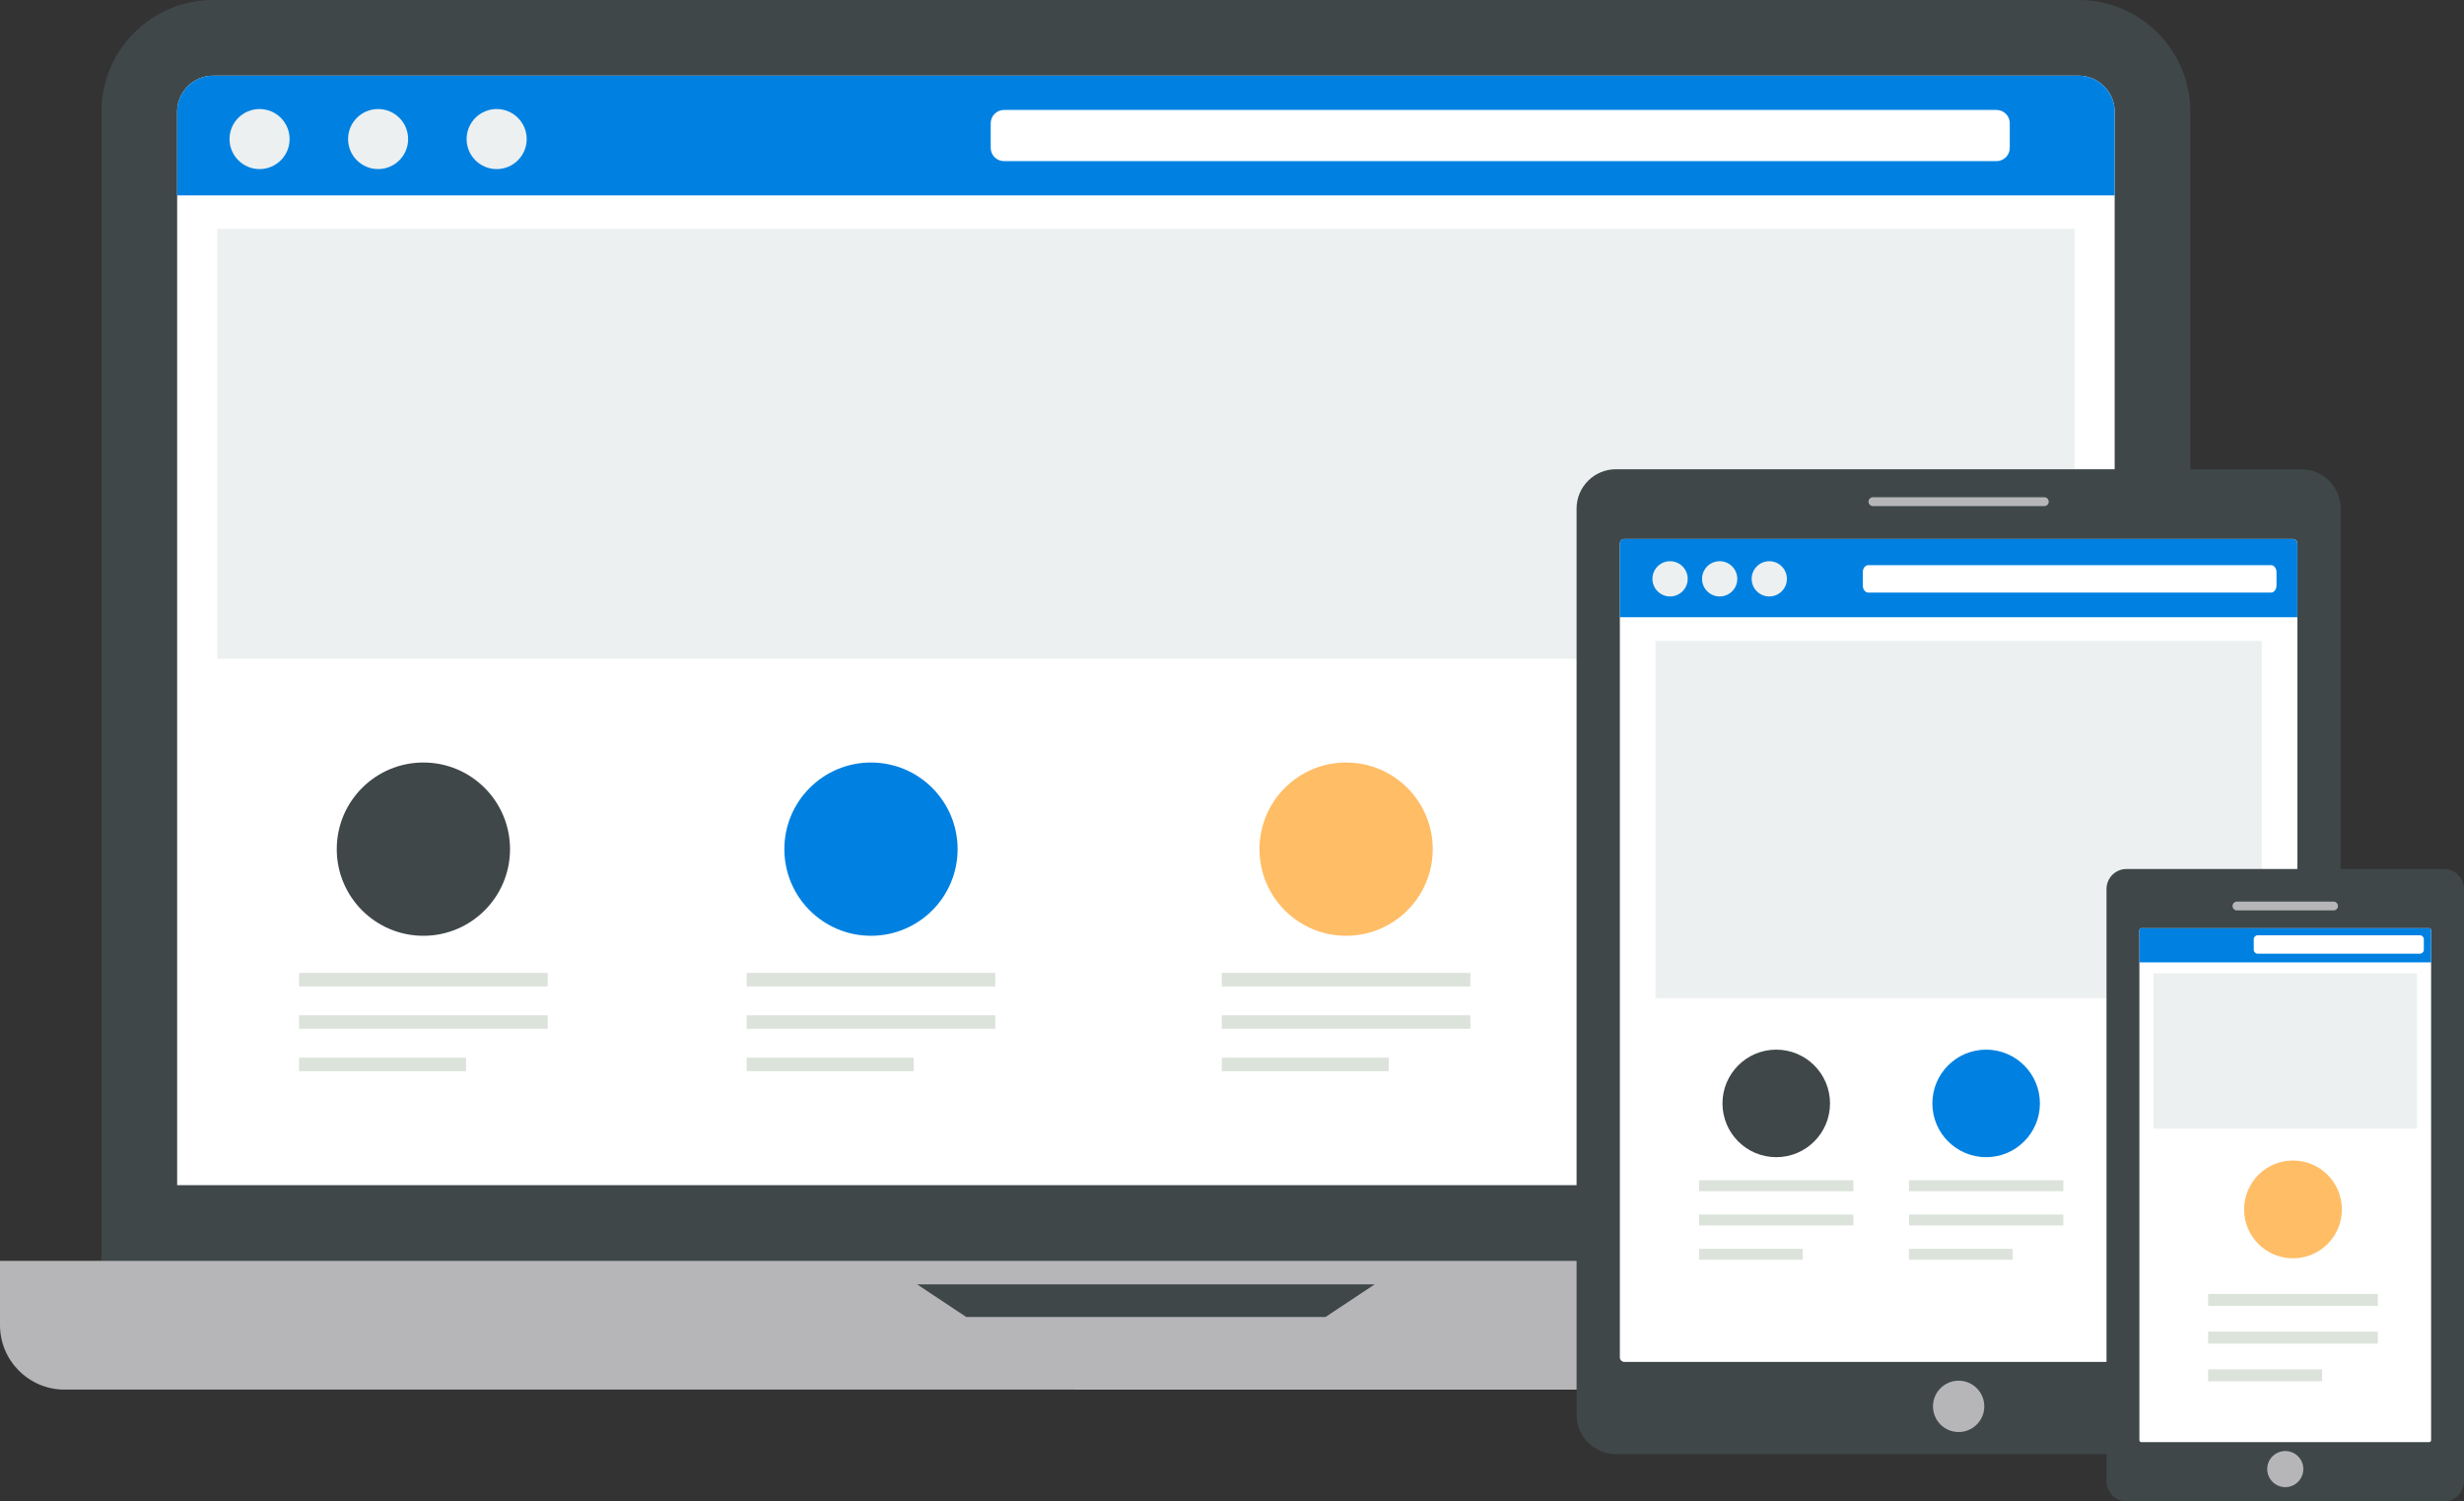 <?xml version="1.0" encoding="iso-8859-1"?>
<!-- Generator: Adobe Illustrator 20.1.0, SVG Export Plug-In . SVG Version: 6.00 Build 0)  -->
<svg version="1.1" id="Layer_1" xmlns="http://www.w3.org/2000/svg" xmlns:xlink="http://www.w3.org/1999/xlink" x="0px" y="0px"
	 width="489.273px" height="298.137px" viewBox="250.059 367.582 489.273 298.137"
	 style="enable-background:new 250.059 367.582 489.273 298.137;" xml:space="preserve">
<rect x="250.059" y="367.582" width="489.273" height="298.137" fill="#333333" stroke="none"/>
<path style="fill:#3F4749;" d="M292.339,367.582h370.52c12.173,0,22.133,9.959,22.133,22.133V617.96H270.207V389.716
	C270.207,377.542,280.166,367.582,292.339,367.582z"/>
<path style="fill:#FFFFFF;" d="M285.236,602.931h384.729V389.716c0-3.876-3.227-7.103-7.103-7.103h-370.52
	c-3.876,0-7.103,3.227-7.103,7.103v213.216h-0.003V602.931z"/>
<path style="fill:#ECF0F1;" d="M293.198,413.029h368.805v85.374H293.198V413.029z"/>
<path style="fill:#B6B6B8;" d="M250.062,617.961h455.076v12.782c0,7.029-5.753,12.782-12.782,12.782H262.841
	c-7.029,0-12.782-5.753-12.782-12.782v-12.782H250.062z"/>
<path style="fill:#3F4749;" d="M432.179,622.632h90.84l-9.731,6.463h-71.38l-9.731-6.463H432.179z"/>
<path style="fill:#0081E1;" d="M669.966,406.385H285.236v-16.669c0-3.876,3.227-7.103,7.103-7.103h370.52
	c3.876,0,7.103,3.227,7.103,7.103v16.669H669.966z"/>
<path style="fill:#FFFFFF;" d="M449.421,389.416H646.5c1.453,0,2.636,1.186,2.636,2.636v4.891c0,1.453-1.186,2.636-2.636,2.636
	H449.421c-1.453,0-2.636-1.186-2.636-2.636v-4.891C446.785,390.602,447.97,389.416,449.421,389.416z"/>
<g>
	<path style="fill:#ECF0F1;" d="M301.604,389.235c3.292,0,5.962,2.668,5.962,5.962c0,3.295-2.67,5.962-5.962,5.962
		c-3.295,0-5.967-2.668-5.967-5.962C295.637,391.903,298.307,389.235,301.604,389.235z"/>
	<path style="fill:#ECF0F1;" d="M325.14,389.235c3.295,0,5.962,2.668,5.962,5.962c0,3.295-2.668,5.962-5.962,5.962
		c-3.292,0-5.962-2.668-5.962-5.962C319.178,391.903,321.849,389.235,325.14,389.235z"/>
	<path style="fill:#ECF0F1;" d="M348.682,389.235c3.292,0,5.962,2.668,5.962,5.962c0,3.295-2.67,5.962-5.962,5.962
		c-3.298,0-5.967-2.668-5.967-5.962C342.715,391.903,345.384,389.235,348.682,389.235z"/>
</g>
<path style="fill:#3F4749;" d="M334.129,519c9.503,0,17.204,7.701,17.204,17.204c0,9.5-7.701,17.204-17.204,17.204
	c-9.5,0-17.201-7.704-17.201-17.204C316.928,526.701,324.629,519,334.129,519z"/>
<path style="fill:#0081E1;" d="M423.009,519c9.5,0,17.201,7.701,17.201,17.204c0,9.5-7.701,17.204-17.201,17.204
	s-17.201-7.704-17.201-17.204C405.808,526.701,413.509,519,423.009,519z"/>
<g>
	<path style="fill:#DCE3DB;" d="M309.447,560.784h49.37v2.678h-49.37V560.784z M309.447,577.614h33.16v2.678h-33.16V577.614z
		 M309.447,569.2h49.37v2.676h-49.37V569.2z"/>
	<path style="fill:#DCE3DB;" d="M398.328,560.784h49.367v2.678h-49.367V560.784z M398.328,577.614h33.163v2.678h-33.163V577.614z
		 M398.328,569.2h49.367v2.676h-49.367V569.2z"/>
</g>
<path style="fill:#FFBD66;" d="M517.354,519c9.5,0,17.201,7.701,17.201,17.204c0,9.5-7.701,17.204-17.201,17.204
	s-17.201-7.704-17.201-17.204C500.152,526.701,507.853,519,517.354,519z"/>
<path style="fill:#DCE3DB;" d="M492.672,560.784h49.367v2.678h-49.367L492.672,560.784L492.672,560.784z M492.672,577.614h33.163
	v2.678h-33.163V577.614z M492.672,569.2h49.367v2.676h-49.367L492.672,569.2L492.672,569.2z"/>
<g>
	<path style="fill:#3F4749;" d="M570.932,460.764h136.094c4.316,0,7.814,3.498,7.814,7.814v179.945c0,4.316-3.498,7.814-7.814,7.814
		H570.932c-4.316,0-7.814-3.498-7.814-7.814V468.578C563.117,464.262,566.616,460.764,570.932,460.764z"/>
	<path style="fill:#FFFFFF;" d="M572.618,474.605h132.724c0.501,0,0.907,0.406,0.907,0.907V637.12c0,0.501-0.406,0.907-0.907,0.907
		H572.618c-0.501,0-0.907-0.406-0.907-0.907V475.513C571.71,475.012,572.117,474.605,572.618,474.605z"/>
	<circle style="fill:#B6B6B8;" cx="638.982" cy="646.854" r="5.096"/>
	<path style="fill:#ECF0F1;" d="M578.792,494.847H699.17v70.95H578.792V494.847z"/>
	<path style="fill:#3F4749;" d="M602.766,576.018c5.896,0,10.678,4.782,10.678,10.678s-4.779,10.678-10.678,10.678
		c-5.896,0-10.678-4.782-10.678-10.678S596.868,576.018,602.766,576.018z"/>
	<path style="fill:#DCE3DB;" d="M587.445,601.954h30.642v2.167h-30.642V601.954z M587.445,615.571h20.583v2.167h-20.583V615.571z
		 M587.445,608.761h30.642v2.167h-30.642V608.761z"/>
	<path style="fill:#0081E1;" d="M644.444,576.018c5.896,0,10.678,4.782,10.678,10.678s-4.782,10.678-10.678,10.678
		c-5.896,0-10.678-4.782-10.678-10.678S638.547,576.018,644.444,576.018z"/>
	<path style="fill:#DCE3DB;" d="M629.123,601.954h30.642v2.167h-30.642V601.954z M629.123,615.571h20.583v2.167h-20.583V615.571z
		 M629.123,608.761h30.642v2.167h-30.642V608.761z"/>
	<path style="fill:#0081E1;" d="M706.25,490.149H571.707v-14.636c0-0.501,0.406-0.907,0.907-0.907h132.724
		c0.501,0,0.907,0.406,0.907,0.907v14.636H706.25z"/>
	<g>
		<path style="fill:#ECF0F1;" d="M581.681,479.027c1.936,0,3.502,1.566,3.502,3.499s-1.566,3.499-3.502,3.499
			c-1.933,0-3.499-1.566-3.499-3.499S579.75,479.027,581.681,479.027z"/>
		<path style="fill:#ECF0F1;" d="M591.532,479.027c1.933,0,3.499,1.566,3.499,3.499s-1.566,3.499-3.499,3.499
			s-3.499-1.566-3.499-3.499S589.599,479.027,591.532,479.027z"/>
		<path style="fill:#ECF0F1;" d="M601.384,479.027c1.933,0,3.499,1.566,3.499,3.499s-1.566,3.499-3.499,3.499
			s-3.499-1.566-3.499-3.499S599.454,479.027,601.384,479.027z"/>
	</g>
	<path style="fill:#FFFFFF;" d="M621.023,479.81h80.009c0.59,0,1.07,0.635,1.07,1.411v2.618c0,0.776-0.48,1.411-1.07,1.411h-80.009
		c-0.59,0-1.07-0.635-1.07-1.411v-2.618C619.953,480.444,620.433,479.81,621.023,479.81z"/>
	<path style="fill:#FFFFFF;" d="M684.358,543.666c1.107,0,2.001,0.894,2.001,2.001c0,1.104-0.894,2.001-2.001,2.001
		c-1.104,0-2.001-0.897-2.001-2.001C682.357,544.561,683.254,543.666,684.358,543.666z"/>
	<g>
		<path style="fill:#ECF0F1;" d="M689.99,543.666c1.107,0,2.001,0.894,2.001,2.001c0,1.104-0.894,2.001-2.001,2.001
			c-1.107,0-2.001-0.897-2.001-2.001C687.989,544.561,688.885,543.666,689.99,543.666z"/>
		<path style="fill:#ECF0F1;" d="M695.621,543.666c1.107,0,2.001,0.894,2.001,2.001c0,1.104-0.894,2.001-2.001,2.001
			c-1.104,0-2.001-0.897-2.001-2.001C693.619,544.561,694.517,543.666,695.621,543.666z"/>
	</g>
	<path style="fill:#B6B6B8;" d="M621.965,466.324h34.033c0.484,0,0.876,0.392,0.876,0.876v0.003c0,0.484-0.392,0.876-0.876,0.876
		h-34.033c-0.484,0-0.876-0.392-0.876-0.876V467.2C621.089,466.716,621.481,466.324,621.965,466.324z"/>
</g>
<g>
	<path style="fill:#3F4749;" d="M672.314,540.145h63.051c2.191,0,3.966,1.776,3.966,3.966v117.642c0,2.191-1.776,3.966-3.966,3.966
		h-63.051c-2.191,0-3.966-1.776-3.966-3.966V544.111C668.348,541.92,670.123,540.145,672.314,540.145z"/>
	<path style="fill:#FFFFFF;" d="M675.267,551.899h57.145c0.216,0,0.391,0.175,0.391,0.391v101.282c0,0.216-0.175,0.391-0.391,0.391
		h-57.145c-0.216,0-0.391-0.175-0.391-0.391V552.289C674.876,552.073,675.052,551.899,675.267,551.899z"/>
	<g>
		<circle style="fill:#B6B6B8;" cx="703.844" cy="659.309" r="3.586"/>
		<path style="fill:#B6B6B8;" d="M694.247,546.616h19.184c0.484,0,0.876,0.392,0.876,0.876v0.003c0,0.484-0.392,0.876-0.876,0.876
			h-19.184c-0.484,0-0.876-0.392-0.876-0.876v-0.003C693.371,547.008,693.763,546.616,694.247,546.616z"/>
	</g>
	<path style="fill:#0081E1;" d="M732.803,558.69h-57.927v-6.4c0-0.218,0.176-0.391,0.391-0.391h57.145
		c0.216,0,0.391,0.173,0.391,0.391L732.803,558.69L732.803,558.69z"/>
	<path style="fill:#FFFFFF;" d="M698.365,553.307h32.208c0.432,0,0.781,0.35,0.781,0.781v2.093c0,0.432-0.35,0.781-0.781,0.781
		h-32.208c-0.432,0-0.781-0.35-0.781-0.781v-2.093C697.584,553.657,697.934,553.307,698.365,553.307z"/>
	<path style="fill:#ECF0F1;" d="M677.686,560.882h52.308v30.831h-52.308V560.882z"/>
	<path style="fill:#FFBD66;" d="M705.376,598.034c5.362,0,9.708,4.346,9.708,9.71c0,5.362-4.346,9.71-9.708,9.71
		c-5.361,0-9.708-4.346-9.708-9.71C695.669,602.383,700.015,598.034,705.376,598.034z"/>
	<path style="fill:#DCE3DB;" d="M688.526,624.525h33.7v2.381h-33.7V624.525z M688.526,639.501h22.64v2.381h-22.64V639.501z
		 M688.526,632.013h33.7v2.381h-33.7V632.013z"/>
</g>
</svg>
